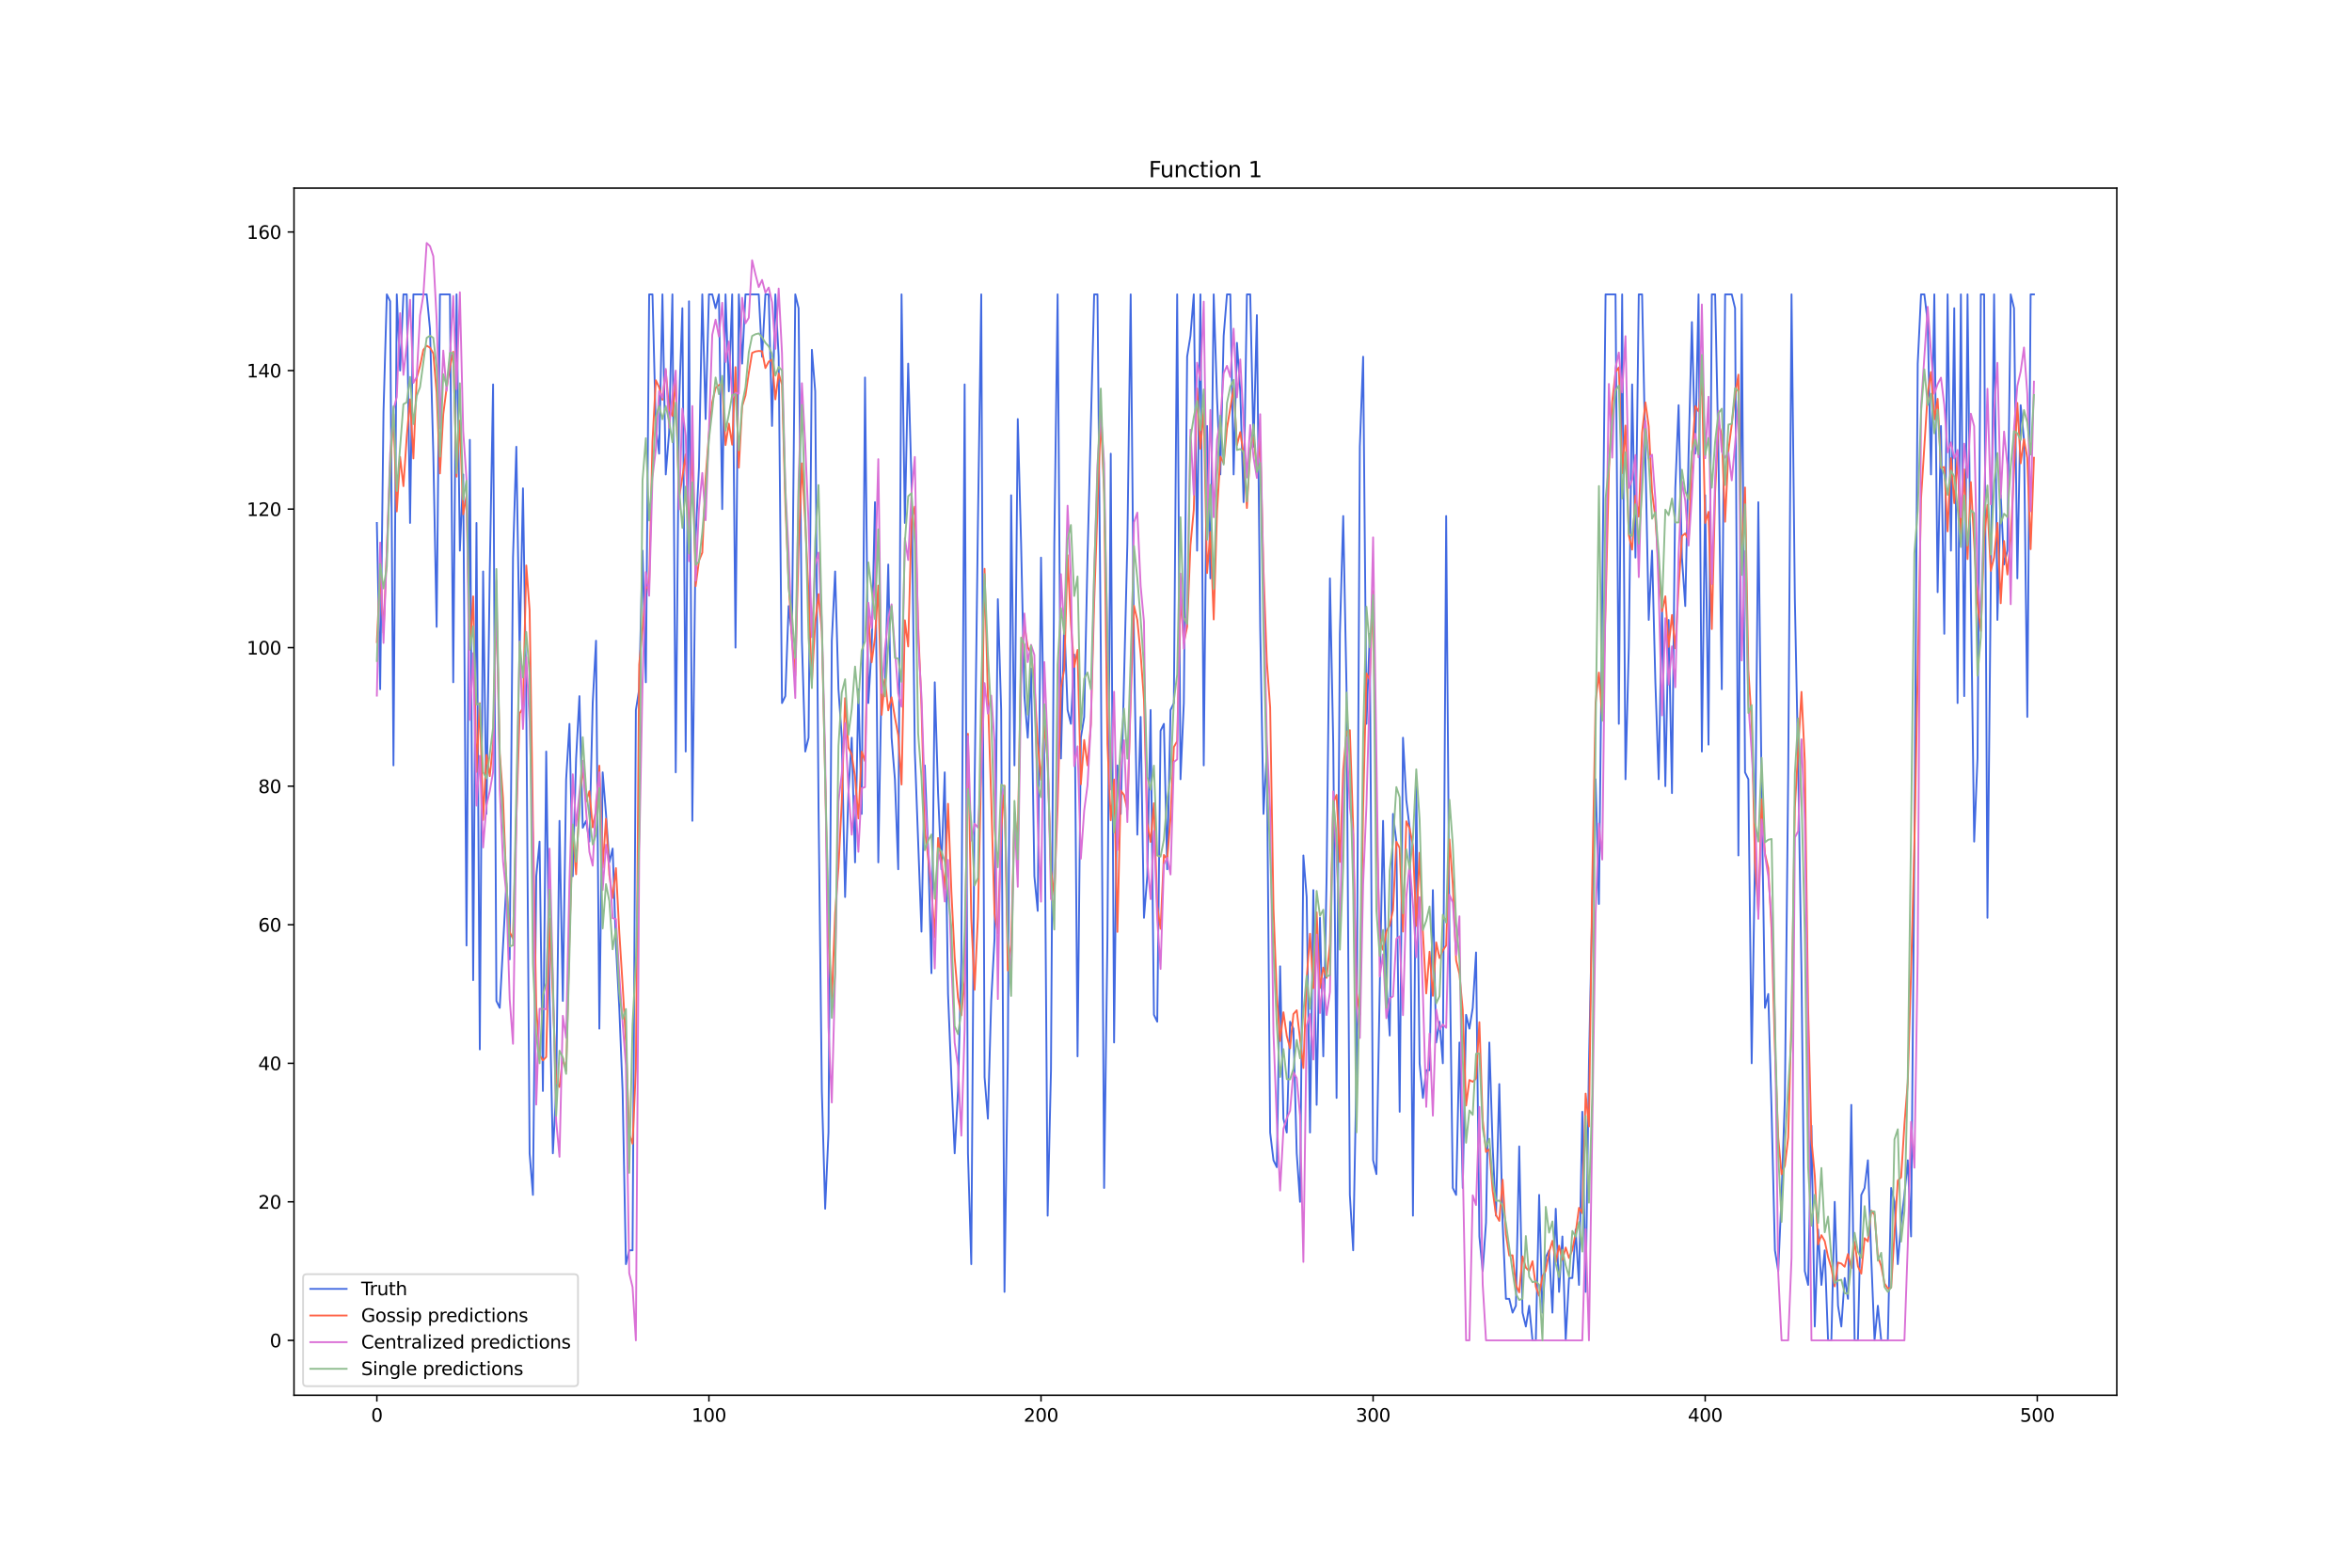 <?xml version="1.0" encoding="utf-8" standalone="no"?>
<!DOCTYPE svg PUBLIC "-//W3C//DTD SVG 1.1//EN"
  "http://www.w3.org/Graphics/SVG/1.1/DTD/svg11.dtd">
<svg xmlns:xlink="http://www.w3.org/1999/xlink" width="1296pt" height="864pt" viewBox="0 0 1296 864" xmlns="http://www.w3.org/2000/svg" version="1.1">
 <defs>
  <style type="text/css">*{stroke-linejoin: round; stroke-linecap: butt}</style>
 </defs>
 <g id="figure_1">
  <g id="patch_1">
   <path d="M 0 864 
L 1296 864 
L 1296 0 
L 0 0 
z
" style="fill: #ffffff"/>
  </g>
  <g id="axes_1">
   <g id="patch_2">
    <path d="M 162 768.96 
L 1166.4 768.96 
L 1166.4 103.68 
L 162 103.68 
z
" style="fill: #ffffff"/>
   </g>
   <g id="matplotlib.axis_1">
    <g id="xtick_1">
     <g id="line2d_1">
      <defs>
       <path id="m4690574d10" d="M 0 0 
L 0 3.5 
" style="stroke: #000000; stroke-width: 0.8"/>
      </defs>
      <g>
       <use xlink:href="#m4690574d10" x="207.655" y="768.96" style="stroke: #000000; stroke-width: 0.8"/>
      </g>
     </g>
     <g id="text_1">
      <!-- 0 -->
      <g transform="translate(204.473 783.558) scale(0.1 -0.1)">
       <defs>
        <path id="DejaVuSans-30" d="M 2034 4250 
Q 1547 4250 1301 3770 
Q 1056 3291 1056 2328 
Q 1056 1369 1301 889 
Q 1547 409 2034 409 
Q 2525 409 2770 889 
Q 3016 1369 3016 2328 
Q 3016 3291 2770 3770 
Q 2525 4250 2034 4250 
z
M 2034 4750 
Q 2819 4750 3233 4129 
Q 3647 3509 3647 2328 
Q 3647 1150 3233 529 
Q 2819 -91 2034 -91 
Q 1250 -91 836 529 
Q 422 1150 422 2328 
Q 422 3509 836 4129 
Q 1250 4750 2034 4750 
z
" transform="scale(0.016)"/>
       </defs>
       <use xlink:href="#DejaVuSans-30"/>
      </g>
     </g>
    </g>
    <g id="xtick_2">
     <g id="line2d_2">
      <g>
       <use xlink:href="#m4690574d10" x="390.639" y="768.96" style="stroke: #000000; stroke-width: 0.8"/>
      </g>
     </g>
     <g id="text_2">
      <!-- 100 -->
      <g transform="translate(381.095 783.558) scale(0.1 -0.1)">
       <defs>
        <path id="DejaVuSans-31" d="M 794 531 
L 1825 531 
L 1825 4091 
L 703 3866 
L 703 4441 
L 1819 4666 
L 2450 4666 
L 2450 531 
L 3481 531 
L 3481 0 
L 794 0 
L 794 531 
z
" transform="scale(0.016)"/>
       </defs>
       <use xlink:href="#DejaVuSans-31"/>
       <use xlink:href="#DejaVuSans-30" x="63.623"/>
       <use xlink:href="#DejaVuSans-30" x="127.246"/>
      </g>
     </g>
    </g>
    <g id="xtick_3">
     <g id="line2d_3">
      <g>
       <use xlink:href="#m4690574d10" x="573.623" y="768.96" style="stroke: #000000; stroke-width: 0.8"/>
      </g>
     </g>
     <g id="text_3">
      <!-- 200 -->
      <g transform="translate(564.079 783.558) scale(0.1 -0.1)">
       <defs>
        <path id="DejaVuSans-32" d="M 1228 531 
L 3431 531 
L 3431 0 
L 469 0 
L 469 531 
Q 828 903 1448 1529 
Q 2069 2156 2228 2338 
Q 2531 2678 2651 2914 
Q 2772 3150 2772 3378 
Q 2772 3750 2511 3984 
Q 2250 4219 1831 4219 
Q 1534 4219 1204 4116 
Q 875 4013 500 3803 
L 500 4441 
Q 881 4594 1212 4672 
Q 1544 4750 1819 4750 
Q 2544 4750 2975 4387 
Q 3406 4025 3406 3419 
Q 3406 3131 3298 2873 
Q 3191 2616 2906 2266 
Q 2828 2175 2409 1742 
Q 1991 1309 1228 531 
z
" transform="scale(0.016)"/>
       </defs>
       <use xlink:href="#DejaVuSans-32"/>
       <use xlink:href="#DejaVuSans-30" x="63.623"/>
       <use xlink:href="#DejaVuSans-30" x="127.246"/>
      </g>
     </g>
    </g>
    <g id="xtick_4">
     <g id="line2d_4">
      <g>
       <use xlink:href="#m4690574d10" x="756.607" y="768.96" style="stroke: #000000; stroke-width: 0.8"/>
      </g>
     </g>
     <g id="text_4">
      <!-- 300 -->
      <g transform="translate(747.063 783.558) scale(0.1 -0.1)">
       <defs>
        <path id="DejaVuSans-33" d="M 2597 2516 
Q 3050 2419 3304 2112 
Q 3559 1806 3559 1356 
Q 3559 666 3084 287 
Q 2609 -91 1734 -91 
Q 1441 -91 1130 -33 
Q 819 25 488 141 
L 488 750 
Q 750 597 1062 519 
Q 1375 441 1716 441 
Q 2309 441 2620 675 
Q 2931 909 2931 1356 
Q 2931 1769 2642 2001 
Q 2353 2234 1838 2234 
L 1294 2234 
L 1294 2753 
L 1863 2753 
Q 2328 2753 2575 2939 
Q 2822 3125 2822 3475 
Q 2822 3834 2567 4026 
Q 2313 4219 1838 4219 
Q 1578 4219 1281 4162 
Q 984 4106 628 3988 
L 628 4550 
Q 988 4650 1302 4700 
Q 1616 4750 1894 4750 
Q 2613 4750 3031 4423 
Q 3450 4097 3450 3541 
Q 3450 3153 3228 2886 
Q 3006 2619 2597 2516 
z
" transform="scale(0.016)"/>
       </defs>
       <use xlink:href="#DejaVuSans-33"/>
       <use xlink:href="#DejaVuSans-30" x="63.623"/>
       <use xlink:href="#DejaVuSans-30" x="127.246"/>
      </g>
     </g>
    </g>
    <g id="xtick_5">
     <g id="line2d_5">
      <g>
       <use xlink:href="#m4690574d10" x="939.591" y="768.96" style="stroke: #000000; stroke-width: 0.8"/>
      </g>
     </g>
     <g id="text_5">
      <!-- 400 -->
      <g transform="translate(930.047 783.558) scale(0.1 -0.1)">
       <defs>
        <path id="DejaVuSans-34" d="M 2419 4116 
L 825 1625 
L 2419 1625 
L 2419 4116 
z
M 2253 4666 
L 3047 4666 
L 3047 1625 
L 3713 1625 
L 3713 1100 
L 3047 1100 
L 3047 0 
L 2419 0 
L 2419 1100 
L 313 1100 
L 313 1709 
L 2253 4666 
z
" transform="scale(0.016)"/>
       </defs>
       <use xlink:href="#DejaVuSans-34"/>
       <use xlink:href="#DejaVuSans-30" x="63.623"/>
       <use xlink:href="#DejaVuSans-30" x="127.246"/>
      </g>
     </g>
    </g>
    <g id="xtick_6">
     <g id="line2d_6">
      <g>
       <use xlink:href="#m4690574d10" x="1122.575" y="768.96" style="stroke: #000000; stroke-width: 0.8"/>
      </g>
     </g>
     <g id="text_6">
      <!-- 500 -->
      <g transform="translate(1113.032 783.558) scale(0.1 -0.1)">
       <defs>
        <path id="DejaVuSans-35" d="M 691 4666 
L 3169 4666 
L 3169 4134 
L 1269 4134 
L 1269 2991 
Q 1406 3038 1543 3061 
Q 1681 3084 1819 3084 
Q 2600 3084 3056 2656 
Q 3513 2228 3513 1497 
Q 3513 744 3044 326 
Q 2575 -91 1722 -91 
Q 1428 -91 1123 -41 
Q 819 9 494 109 
L 494 744 
Q 775 591 1075 516 
Q 1375 441 1709 441 
Q 2250 441 2565 725 
Q 2881 1009 2881 1497 
Q 2881 1984 2565 2268 
Q 2250 2553 1709 2553 
Q 1456 2553 1204 2497 
Q 953 2441 691 2322 
L 691 4666 
z
" transform="scale(0.016)"/>
       </defs>
       <use xlink:href="#DejaVuSans-35"/>
       <use xlink:href="#DejaVuSans-30" x="63.623"/>
       <use xlink:href="#DejaVuSans-30" x="127.246"/>
      </g>
     </g>
    </g>
   </g>
   <g id="matplotlib.axis_2">
    <g id="ytick_1">
     <g id="line2d_7">
      <defs>
       <path id="m425a15f24a" d="M 0 0 
L -3.5 0 
" style="stroke: #000000; stroke-width: 0.8"/>
      </defs>
      <g>
       <use xlink:href="#m425a15f24a" x="162" y="738.72" style="stroke: #000000; stroke-width: 0.8"/>
      </g>
     </g>
     <g id="text_7">
      <!-- 0 -->
      <g transform="translate(148.637 742.519) scale(0.1 -0.1)">
       <use xlink:href="#DejaVuSans-30"/>
      </g>
     </g>
    </g>
    <g id="ytick_2">
     <g id="line2d_8">
      <g>
       <use xlink:href="#m425a15f24a" x="162" y="662.363" style="stroke: #000000; stroke-width: 0.8"/>
      </g>
     </g>
     <g id="text_8">
      <!-- 20 -->
      <g transform="translate(142.275 666.163) scale(0.1 -0.1)">
       <use xlink:href="#DejaVuSans-32"/>
       <use xlink:href="#DejaVuSans-30" x="63.623"/>
      </g>
     </g>
    </g>
    <g id="ytick_3">
     <g id="line2d_9">
      <g>
       <use xlink:href="#m425a15f24a" x="162" y="586.007" style="stroke: #000000; stroke-width: 0.8"/>
      </g>
     </g>
     <g id="text_9">
      <!-- 40 -->
      <g transform="translate(142.275 589.806) scale(0.1 -0.1)">
       <use xlink:href="#DejaVuSans-34"/>
       <use xlink:href="#DejaVuSans-30" x="63.623"/>
      </g>
     </g>
    </g>
    <g id="ytick_4">
     <g id="line2d_10">
      <g>
       <use xlink:href="#m425a15f24a" x="162" y="509.65" style="stroke: #000000; stroke-width: 0.8"/>
      </g>
     </g>
     <g id="text_10">
      <!-- 60 -->
      <g transform="translate(142.275 513.449) scale(0.1 -0.1)">
       <defs>
        <path id="DejaVuSans-36" d="M 2113 2584 
Q 1688 2584 1439 2293 
Q 1191 2003 1191 1497 
Q 1191 994 1439 701 
Q 1688 409 2113 409 
Q 2538 409 2786 701 
Q 3034 994 3034 1497 
Q 3034 2003 2786 2293 
Q 2538 2584 2113 2584 
z
M 3366 4563 
L 3366 3988 
Q 3128 4100 2886 4159 
Q 2644 4219 2406 4219 
Q 1781 4219 1451 3797 
Q 1122 3375 1075 2522 
Q 1259 2794 1537 2939 
Q 1816 3084 2150 3084 
Q 2853 3084 3261 2657 
Q 3669 2231 3669 1497 
Q 3669 778 3244 343 
Q 2819 -91 2113 -91 
Q 1303 -91 875 529 
Q 447 1150 447 2328 
Q 447 3434 972 4092 
Q 1497 4750 2381 4750 
Q 2619 4750 2861 4703 
Q 3103 4656 3366 4563 
z
" transform="scale(0.016)"/>
       </defs>
       <use xlink:href="#DejaVuSans-36"/>
       <use xlink:href="#DejaVuSans-30" x="63.623"/>
      </g>
     </g>
    </g>
    <g id="ytick_5">
     <g id="line2d_11">
      <g>
       <use xlink:href="#m425a15f24a" x="162" y="433.293" style="stroke: #000000; stroke-width: 0.8"/>
      </g>
     </g>
     <g id="text_11">
      <!-- 80 -->
      <g transform="translate(142.275 437.093) scale(0.1 -0.1)">
       <defs>
        <path id="DejaVuSans-38" d="M 2034 2216 
Q 1584 2216 1326 1975 
Q 1069 1734 1069 1313 
Q 1069 891 1326 650 
Q 1584 409 2034 409 
Q 2484 409 2743 651 
Q 3003 894 3003 1313 
Q 3003 1734 2745 1975 
Q 2488 2216 2034 2216 
z
M 1403 2484 
Q 997 2584 770 2862 
Q 544 3141 544 3541 
Q 544 4100 942 4425 
Q 1341 4750 2034 4750 
Q 2731 4750 3128 4425 
Q 3525 4100 3525 3541 
Q 3525 3141 3298 2862 
Q 3072 2584 2669 2484 
Q 3125 2378 3379 2068 
Q 3634 1759 3634 1313 
Q 3634 634 3220 271 
Q 2806 -91 2034 -91 
Q 1263 -91 848 271 
Q 434 634 434 1313 
Q 434 1759 690 2068 
Q 947 2378 1403 2484 
z
M 1172 3481 
Q 1172 3119 1398 2916 
Q 1625 2713 2034 2713 
Q 2441 2713 2670 2916 
Q 2900 3119 2900 3481 
Q 2900 3844 2670 4047 
Q 2441 4250 2034 4250 
Q 1625 4250 1398 4047 
Q 1172 3844 1172 3481 
z
" transform="scale(0.016)"/>
       </defs>
       <use xlink:href="#DejaVuSans-38"/>
       <use xlink:href="#DejaVuSans-30" x="63.623"/>
      </g>
     </g>
    </g>
    <g id="ytick_6">
     <g id="line2d_12">
      <g>
       <use xlink:href="#m425a15f24a" x="162" y="356.937" style="stroke: #000000; stroke-width: 0.8"/>
      </g>
     </g>
     <g id="text_12">
      <!-- 100 -->
      <g transform="translate(135.912 360.736) scale(0.1 -0.1)">
       <use xlink:href="#DejaVuSans-31"/>
       <use xlink:href="#DejaVuSans-30" x="63.623"/>
       <use xlink:href="#DejaVuSans-30" x="127.246"/>
      </g>
     </g>
    </g>
    <g id="ytick_7">
     <g id="line2d_13">
      <g>
       <use xlink:href="#m425a15f24a" x="162" y="280.58" style="stroke: #000000; stroke-width: 0.8"/>
      </g>
     </g>
     <g id="text_13">
      <!-- 120 -->
      <g transform="translate(135.912 284.379) scale(0.1 -0.1)">
       <use xlink:href="#DejaVuSans-31"/>
       <use xlink:href="#DejaVuSans-32" x="63.623"/>
       <use xlink:href="#DejaVuSans-30" x="127.246"/>
      </g>
     </g>
    </g>
    <g id="ytick_8">
     <g id="line2d_14">
      <g>
       <use xlink:href="#m425a15f24a" x="162" y="204.223" style="stroke: #000000; stroke-width: 0.8"/>
      </g>
     </g>
     <g id="text_14">
      <!-- 140 -->
      <g transform="translate(135.912 208.023) scale(0.1 -0.1)">
       <use xlink:href="#DejaVuSans-31"/>
       <use xlink:href="#DejaVuSans-34" x="63.623"/>
       <use xlink:href="#DejaVuSans-30" x="127.246"/>
      </g>
     </g>
    </g>
    <g id="ytick_9">
     <g id="line2d_15">
      <g>
       <use xlink:href="#m425a15f24a" x="162" y="127.867" style="stroke: #000000; stroke-width: 0.8"/>
      </g>
     </g>
     <g id="text_15">
      <!-- 160 -->
      <g transform="translate(135.912 131.666) scale(0.1 -0.1)">
       <use xlink:href="#DejaVuSans-31"/>
       <use xlink:href="#DejaVuSans-36" x="63.623"/>
       <use xlink:href="#DejaVuSans-30" x="127.246"/>
      </g>
     </g>
    </g>
   </g>
   <g id="line2d_16">
    <path d="M 207.655 288.216 
L 209.484 379.844 
L 211.314 227.13 
L 213.144 162.227 
L 214.974 166.045 
L 216.804 421.84 
L 218.634 162.227 
L 220.463 204.223 
L 222.293 162.227 
L 224.123 162.227 
L 225.953 288.216 
L 227.783 162.227 
L 235.102 162.227 
L 236.932 181.316 
L 238.762 250.037 
L 240.592 345.483 
L 242.422 162.227 
L 247.911 162.227 
L 249.741 376.026 
L 251.571 162.227 
L 253.401 303.487 
L 255.23 261.491 
L 257.06 521.104 
L 258.89 242.402 
L 260.72 540.193 
L 262.55 288.216 
L 264.38 578.371 
L 266.209 314.941 
L 268.039 448.565 
L 269.869 314.941 
L 271.699 211.859 
L 273.529 551.646 
L 275.359 555.464 
L 279.018 486.743 
L 280.848 528.739 
L 282.678 307.305 
L 284.508 246.22 
L 286.338 360.755 
L 288.168 269.127 
L 289.997 387.479 
L 291.827 635.639 
L 293.657 658.545 
L 295.487 482.925 
L 297.317 463.836 
L 299.147 601.278 
L 300.976 414.204 
L 302.806 547.828 
L 304.636 635.639 
L 306.466 601.278 
L 308.296 452.383 
L 310.126 551.646 
L 311.956 429.476 
L 313.785 398.933 
L 315.615 482.925 
L 317.445 418.022 
L 319.275 383.662 
L 321.105 456.2 
L 322.935 452.383 
L 324.764 463.836 
L 326.594 387.479 
L 328.424 353.119 
L 330.254 566.918 
L 332.084 425.658 
L 333.914 448.565 
L 335.743 475.29 
L 337.573 467.654 
L 339.403 521.104 
L 341.233 555.464 
L 343.063 601.278 
L 344.893 696.724 
L 346.723 689.088 
L 348.552 689.088 
L 350.382 391.297 
L 352.212 379.844 
L 354.042 303.487 
L 355.872 376.026 
L 357.702 162.227 
L 359.531 162.227 
L 361.361 234.766 
L 363.191 250.037 
L 365.021 162.227 
L 366.851 261.491 
L 368.681 238.584 
L 370.51 162.227 
L 372.34 425.658 
L 374.17 223.313 
L 376 169.863 
L 377.83 414.204 
L 379.66 166.045 
L 381.489 452.383 
L 383.319 295.851 
L 385.149 257.673 
L 386.979 162.227 
L 388.809 230.948 
L 390.639 162.227 
L 392.469 162.227 
L 394.298 169.863 
L 396.128 162.227 
L 397.958 280.58 
L 399.788 162.227 
L 401.618 215.677 
L 403.448 162.227 
L 405.277 356.937 
L 407.107 162.227 
L 408.937 200.406 
L 410.767 162.227 
L 418.086 162.227 
L 419.916 196.588 
L 421.746 162.227 
L 423.576 162.227 
L 425.406 234.766 
L 427.236 162.227 
L 429.065 196.588 
L 430.895 387.479 
L 432.725 383.662 
L 434.555 334.03 
L 436.385 349.301 
L 438.215 162.227 
L 440.044 169.863 
L 441.874 353.119 
L 443.704 414.204 
L 445.534 406.569 
L 447.364 192.77 
L 449.194 215.677 
L 451.023 444.747 
L 452.853 601.278 
L 454.683 666.181 
L 456.513 624.185 
L 458.343 353.119 
L 460.173 314.941 
L 462.003 379.844 
L 463.832 406.569 
L 465.662 494.379 
L 467.492 437.111 
L 469.322 406.569 
L 471.152 475.29 
L 472.982 379.844 
L 474.811 448.565 
L 476.641 208.041 
L 478.471 387.479 
L 480.301 356.937 
L 482.131 276.762 
L 483.961 475.29 
L 485.79 372.208 
L 487.62 379.844 
L 489.45 311.123 
L 491.28 406.569 
L 493.11 429.476 
L 494.94 479.107 
L 496.77 162.227 
L 498.599 288.216 
L 500.429 200.406 
L 502.259 265.309 
L 504.089 414.204 
L 507.749 513.468 
L 509.578 421.84 
L 511.408 467.654 
L 513.238 536.375 
L 515.068 376.026 
L 516.898 437.111 
L 518.728 479.107 
L 520.557 425.658 
L 522.387 547.828 
L 524.217 593.642 
L 526.047 635.639 
L 527.877 601.278 
L 529.707 528.739 
L 531.536 211.859 
L 533.366 635.639 
L 535.196 696.724 
L 537.026 433.293 
L 538.856 288.216 
L 540.686 162.227 
L 542.516 593.642 
L 544.345 616.549 
L 546.175 551.646 
L 548.005 517.286 
L 549.835 330.212 
L 551.665 391.297 
L 553.495 711.995 
L 555.324 582.189 
L 557.154 272.944 
L 558.984 421.84 
L 560.814 230.948 
L 562.644 299.669 
L 564.474 383.662 
L 566.303 406.569 
L 568.133 368.39 
L 569.963 482.925 
L 571.793 502.014 
L 573.623 307.305 
L 575.453 421.84 
L 577.283 669.999 
L 579.112 589.825 
L 580.942 299.669 
L 582.772 162.227 
L 584.602 418.022 
L 586.432 341.665 
L 588.262 391.297 
L 590.091 398.933 
L 591.921 360.755 
L 593.751 582.189 
L 595.581 406.569 
L 597.411 395.115 
L 599.241 307.305 
L 602.9 162.227 
L 604.73 162.227 
L 606.56 356.937 
L 608.39 654.728 
L 610.22 517.286 
L 612.05 250.037 
L 613.879 574.553 
L 615.709 421.84 
L 617.539 448.565 
L 621.199 299.669 
L 623.029 162.227 
L 624.858 356.937 
L 626.688 460.018 
L 628.518 395.115 
L 630.348 505.832 
L 632.178 482.925 
L 634.008 391.297 
L 635.837 559.282 
L 637.667 563.1 
L 639.497 402.751 
L 641.327 398.933 
L 643.157 479.107 
L 644.987 391.297 
L 646.817 387.479 
L 648.646 162.227 
L 650.476 429.476 
L 652.306 387.479 
L 654.136 196.588 
L 655.966 185.134 
L 657.796 162.227 
L 659.625 303.487 
L 661.455 162.227 
L 663.285 421.84 
L 665.115 234.766 
L 666.945 318.758 
L 668.775 162.227 
L 670.604 219.495 
L 672.434 261.491 
L 674.264 185.134 
L 676.094 162.227 
L 677.924 162.227 
L 679.754 261.491 
L 681.583 188.952 
L 683.413 215.677 
L 685.243 276.762 
L 687.073 162.227 
L 688.903 162.227 
L 690.733 246.22 
L 692.563 173.681 
L 694.392 345.483 
L 696.222 448.565 
L 698.052 414.204 
L 699.882 624.185 
L 701.712 639.456 
L 703.542 643.274 
L 705.371 532.557 
L 707.201 616.549 
L 709.031 624.185 
L 710.861 563.1 
L 712.691 566.918 
L 714.521 635.639 
L 716.35 662.363 
L 718.18 471.472 
L 720.01 494.379 
L 721.84 624.185 
L 723.67 490.561 
L 725.5 608.914 
L 727.33 505.832 
L 729.159 582.189 
L 730.989 482.925 
L 732.819 318.758 
L 734.649 410.386 
L 736.479 605.096 
L 738.309 349.301 
L 740.138 284.398 
L 741.968 379.844 
L 743.798 658.545 
L 745.628 689.088 
L 747.458 589.825 
L 749.288 246.22 
L 751.117 196.588 
L 752.947 398.933 
L 754.777 349.301 
L 756.607 639.456 
L 758.437 647.092 
L 760.267 544.011 
L 762.097 452.383 
L 763.926 540.193 
L 765.756 570.735 
L 767.586 448.565 
L 769.416 463.836 
L 771.246 612.732 
L 773.076 406.569 
L 774.905 440.929 
L 776.735 456.2 
L 778.565 669.999 
L 780.395 433.293 
L 782.225 586.007 
L 784.055 605.096 
L 785.884 589.825 
L 787.714 589.825 
L 789.544 490.561 
L 791.374 574.553 
L 793.204 563.1 
L 795.034 586.007 
L 796.864 284.398 
L 798.693 517.286 
L 800.523 654.728 
L 802.353 658.545 
L 804.183 574.553 
L 806.013 654.728 
L 807.843 559.282 
L 809.672 566.918 
L 811.502 555.464 
L 813.332 524.921 
L 815.162 681.452 
L 816.992 700.542 
L 818.822 673.817 
L 820.651 574.553 
L 822.481 631.821 
L 824.311 669.999 
L 826.141 597.46 
L 827.971 673.817 
L 829.801 715.813 
L 831.63 715.813 
L 833.46 723.449 
L 835.29 719.631 
L 837.12 631.821 
L 838.95 723.449 
L 840.78 731.084 
L 842.61 719.631 
L 844.439 738.72 
L 846.269 738.72 
L 848.099 658.545 
L 849.929 723.449 
L 851.759 692.906 
L 853.589 689.088 
L 855.418 723.449 
L 857.248 666.181 
L 859.078 711.995 
L 860.908 681.452 
L 862.738 738.72 
L 864.568 704.36 
L 866.397 704.36 
L 868.227 677.635 
L 870.057 708.177 
L 871.887 612.732 
L 873.717 711.995 
L 875.547 586.007 
L 877.377 498.197 
L 879.206 429.476 
L 881.036 498.197 
L 884.696 162.227 
L 890.185 162.227 
L 892.015 398.933 
L 893.845 162.227 
L 895.675 429.476 
L 897.505 356.937 
L 899.335 211.859 
L 901.164 307.305 
L 902.994 162.227 
L 904.824 162.227 
L 908.484 341.665 
L 910.314 303.487 
L 912.144 376.026 
L 913.973 429.476 
L 915.803 334.03 
L 917.633 433.293 
L 919.463 341.665 
L 921.293 437.111 
L 923.123 269.127 
L 924.952 223.313 
L 926.782 307.305 
L 928.612 334.03 
L 930.442 250.037 
L 932.272 177.499 
L 934.102 250.037 
L 935.931 162.227 
L 937.761 414.204 
L 939.591 272.944 
L 941.421 410.386 
L 943.251 162.227 
L 945.081 162.227 
L 946.911 250.037 
L 948.74 379.844 
L 950.57 162.227 
L 954.23 162.227 
L 956.06 169.863 
L 957.89 471.472 
L 959.719 162.227 
L 961.549 425.658 
L 963.379 429.476 
L 965.209 586.007 
L 967.039 471.472 
L 968.869 276.762 
L 970.698 437.111 
L 972.528 555.464 
L 974.358 547.828 
L 976.188 612.732 
L 978.018 689.088 
L 979.848 700.542 
L 981.678 658.545 
L 983.507 605.096 
L 985.337 425.658 
L 987.167 162.227 
L 988.997 330.212 
L 990.827 421.84 
L 992.657 536.375 
L 994.486 700.542 
L 996.316 708.177 
L 998.146 620.367 
L 999.976 731.084 
L 1001.806 677.635 
L 1003.636 708.177 
L 1005.465 689.088 
L 1007.295 738.72 
L 1009.125 738.72 
L 1010.955 662.363 
L 1012.785 719.631 
L 1014.615 731.084 
L 1016.444 704.36 
L 1018.274 715.813 
L 1020.104 608.914 
L 1021.934 738.72 
L 1023.764 738.72 
L 1025.594 658.545 
L 1027.424 654.728 
L 1029.253 639.456 
L 1031.083 692.906 
L 1032.913 738.72 
L 1034.743 719.631 
L 1036.573 738.72 
L 1040.232 738.72 
L 1042.062 654.728 
L 1043.892 662.363 
L 1045.722 696.724 
L 1047.552 673.817 
L 1049.382 658.545 
L 1051.211 639.456 
L 1053.041 681.452 
L 1054.871 467.654 
L 1056.701 200.406 
L 1058.531 162.227 
L 1060.361 162.227 
L 1062.191 177.499 
L 1064.02 261.491 
L 1065.85 162.227 
L 1067.68 326.394 
L 1069.51 234.766 
L 1071.34 349.301 
L 1073.17 162.227 
L 1074.999 303.487 
L 1076.829 169.863 
L 1078.659 387.479 
L 1080.489 162.227 
L 1082.319 383.662 
L 1084.149 162.227 
L 1085.978 326.394 
L 1087.808 463.836 
L 1089.638 418.022 
L 1091.468 162.227 
L 1093.298 162.227 
L 1095.128 505.832 
L 1096.958 322.576 
L 1098.787 162.227 
L 1100.617 341.665 
L 1102.447 272.944 
L 1104.277 311.123 
L 1106.107 303.487 
L 1107.937 162.227 
L 1109.766 169.863 
L 1111.596 318.758 
L 1113.426 223.313 
L 1115.256 242.402 
L 1117.086 395.115 
L 1118.916 162.227 
L 1120.745 162.227 
L 1120.745 162.227 
" clip-path="url(#p9fa3be0e3c)" style="fill: none; stroke: #4169e1; stroke-linecap: square"/>
   </g>
   <g id="line2d_17">
    <path d="M 207.655 353.912 
L 209.484 315.442 
L 211.314 348.703 
L 214.974 258.684 
L 216.804 228.344 
L 218.634 281.876 
L 220.463 251.792 
L 222.293 267.937 
L 224.123 240.779 
L 225.953 220.041 
L 227.783 252.654 
L 229.613 208.349 
L 231.442 201.708 
L 233.272 192.847 
L 235.102 190.522 
L 236.932 191.573 
L 238.762 194.8 
L 240.592 216.378 
L 242.422 260.931 
L 244.251 228.258 
L 246.081 213.924 
L 247.911 202.581 
L 249.741 193.866 
L 251.571 262.718 
L 253.401 231.81 
L 255.23 283.473 
L 257.06 273.316 
L 258.89 357.944 
L 260.72 328.68 
L 262.55 425.479 
L 264.38 387.532 
L 266.209 451.973 
L 268.039 416.099 
L 269.869 427.751 
L 271.699 410.159 
L 273.529 331.291 
L 275.359 415.117 
L 277.189 439.942 
L 279.018 487.095 
L 280.848 513.678 
L 282.678 517.354 
L 284.508 451.97 
L 286.338 393.163 
L 288.168 390.258 
L 289.997 311.648 
L 291.827 336.328 
L 293.657 452.881 
L 295.487 555.016 
L 297.317 581.479 
L 299.147 584.426 
L 300.976 582.519 
L 302.806 506.168 
L 304.636 549.484 
L 306.466 596.572 
L 308.296 599.076 
L 310.126 583.106 
L 311.956 590.224 
L 313.785 516.891 
L 315.615 456.596 
L 317.445 481.87 
L 319.275 440.961 
L 321.105 423.352 
L 322.935 441.709 
L 324.764 436.054 
L 326.594 455.976 
L 328.424 446.668 
L 330.254 421.996 
L 332.084 478.262 
L 333.914 451.239 
L 335.743 482.146 
L 337.573 494.917 
L 339.403 478.428 
L 341.233 513.558 
L 343.063 542.656 
L 344.893 574.212 
L 346.723 625.077 
L 348.552 630.321 
L 350.382 588.964 
L 352.212 366.262 
L 354.042 346.859 
L 355.872 324.567 
L 357.702 322.145 
L 359.531 243.245 
L 361.361 209.561 
L 363.191 213.396 
L 365.021 220.333 
L 366.851 204.236 
L 368.681 225.528 
L 370.51 229.232 
L 372.34 209.686 
L 374.17 274.463 
L 376 262.917 
L 377.83 250.396 
L 379.66 296.427 
L 381.489 243.53 
L 383.319 323.07 
L 385.149 309.06 
L 386.979 304.541 
L 388.809 263.551 
L 390.639 239.292 
L 392.469 221.557 
L 394.298 213.786 
L 396.128 212.218 
L 397.958 211.728 
L 399.788 245.28 
L 401.618 233.497 
L 403.448 245.091 
L 405.277 202.334 
L 407.107 257.72 
L 408.937 223.925 
L 410.767 217.948 
L 412.597 205.502 
L 414.427 194.499 
L 416.256 193.717 
L 418.086 193.433 
L 419.916 193.591 
L 421.746 202.844 
L 423.576 199.357 
L 425.406 198.134 
L 427.236 220.092 
L 429.065 205.913 
L 430.895 211.954 
L 432.725 277.516 
L 434.555 321.142 
L 436.385 352.534 
L 438.215 372.326 
L 440.044 302.219 
L 441.874 255.352 
L 443.704 287.917 
L 445.534 327.405 
L 447.364 375.692 
L 449.194 343.353 
L 451.023 327.436 
L 452.853 348.19 
L 454.683 427.417 
L 456.513 518.424 
L 458.343 550.556 
L 460.173 503.386 
L 462.003 478.056 
L 463.832 442.035 
L 465.662 384.768 
L 467.492 411.995 
L 469.322 415.896 
L 471.152 428.348 
L 472.982 451.078 
L 474.811 414.231 
L 476.641 419.486 
L 478.471 338.41 
L 480.301 365.005 
L 482.131 351.499 
L 483.961 322.722 
L 485.79 393.984 
L 487.62 374.473 
L 489.45 391.513 
L 491.28 384.292 
L 493.11 395.439 
L 494.94 405.153 
L 496.77 432.381 
L 498.599 341.853 
L 500.429 356.297 
L 502.259 286.874 
L 504.089 279.181 
L 505.919 344.938 
L 507.749 389.061 
L 509.578 457.181 
L 511.408 472.239 
L 513.238 489.871 
L 515.068 516.558 
L 516.898 461.852 
L 518.728 473.964 
L 520.557 489.945 
L 522.387 442.99 
L 524.217 491.062 
L 526.047 527.79 
L 527.877 549.735 
L 529.707 559.592 
L 531.536 540.646 
L 533.366 404.412 
L 535.196 506.104 
L 537.026 545.497 
L 538.856 505.287 
L 540.686 422.516 
L 542.516 313.479 
L 544.345 383.442 
L 546.175 440.267 
L 548.005 503.512 
L 549.835 514.433 
L 551.665 458.449 
L 553.495 432.999 
L 555.324 534.847 
L 557.154 520.647 
L 558.984 449.792 
L 560.814 462.256 
L 562.644 362.836 
L 564.474 344.435 
L 566.303 356.714 
L 568.133 360.101 
L 569.963 376.151 
L 571.793 409.431 
L 573.623 429.815 
L 575.453 399.804 
L 577.283 419.367 
L 579.112 479.421 
L 580.942 493.427 
L 582.772 444.158 
L 584.602 378.944 
L 586.432 368.773 
L 588.262 305.972 
L 590.091 343.888 
L 591.921 367.572 
L 593.751 358.21 
L 595.581 432.255 
L 597.411 407.842 
L 599.241 421.819 
L 601.07 398.984 
L 602.9 332.484 
L 606.56 229.317 
L 608.39 271.482 
L 610.22 409.927 
L 612.05 452.112 
L 613.879 429.582 
L 615.709 513.599 
L 617.539 435.659 
L 619.369 438.142 
L 621.199 446.241 
L 623.029 386.09 
L 624.858 333.844 
L 626.688 341.745 
L 628.518 360.506 
L 630.348 385.501 
L 632.178 453.497 
L 634.008 464.018 
L 635.837 442.7 
L 637.667 499.339 
L 639.497 511.892 
L 641.327 471.199 
L 643.157 473.652 
L 644.987 450.779 
L 646.817 411.74 
L 648.646 408.491 
L 650.476 328.017 
L 652.306 354.227 
L 654.136 345.467 
L 655.966 300.508 
L 657.796 280.928 
L 659.625 214.03 
L 661.455 247.318 
L 663.285 225.651 
L 665.115 315.851 
L 666.945 293.227 
L 668.775 341.412 
L 670.604 281.877 
L 672.434 251.634 
L 674.264 255.224 
L 676.094 235.971 
L 679.754 213.861 
L 681.583 245.325 
L 683.413 238.133 
L 685.243 250.219 
L 687.073 280.005 
L 688.903 248.172 
L 690.733 240.886 
L 692.563 258.397 
L 694.392 243.446 
L 696.222 314.761 
L 698.052 364.893 
L 699.882 389.892 
L 701.712 500.887 
L 703.542 548.323 
L 705.371 573.761 
L 707.201 557.87 
L 709.031 570.926 
L 710.861 577.763 
L 712.691 558.891 
L 714.521 556.779 
L 718.18 588.619 
L 720.01 539.252 
L 721.84 514.644 
L 723.67 544.597 
L 725.5 502.792 
L 727.33 544.509 
L 729.159 533.263 
L 730.989 538.959 
L 732.819 520.166 
L 734.649 442.378 
L 736.479 438.085 
L 738.309 475.036 
L 740.138 424.312 
L 741.968 403.294 
L 743.798 402.41 
L 745.628 456.035 
L 747.458 546.676 
L 749.288 559.283 
L 751.117 445.161 
L 752.947 371.124 
L 754.777 374.677 
L 756.607 325.682 
L 758.437 452.543 
L 760.267 517.126 
L 762.097 523.503 
L 763.926 513.241 
L 765.756 509.967 
L 767.586 501.543 
L 769.416 463.893 
L 771.246 467.333 
L 773.076 513.434 
L 774.905 452.632 
L 776.735 456.594 
L 778.565 466.018 
L 780.395 510.34 
L 782.225 469.965 
L 784.055 514.189 
L 785.884 547.522 
L 787.714 524.533 
L 789.544 548.858 
L 791.374 519.383 
L 793.204 528.042 
L 795.034 523.783 
L 796.864 521.092 
L 798.693 462.596 
L 800.523 487.379 
L 802.353 529.314 
L 804.183 536.813 
L 806.013 556.662 
L 807.843 609.289 
L 809.672 595.215 
L 811.502 596.192 
L 813.332 594.402 
L 815.162 563.375 
L 816.992 617.152 
L 818.822 634.892 
L 820.651 633.422 
L 822.481 656.015 
L 824.311 669.593 
L 826.141 672.878 
L 827.971 650.179 
L 829.801 680.264 
L 831.63 691.944 
L 833.46 691.836 
L 835.29 708.272 
L 837.12 712.263 
L 838.95 692.447 
L 840.78 698.643 
L 842.61 700.482 
L 844.439 695.083 
L 846.269 709.123 
L 848.099 714.089 
L 849.929 703.384 
L 851.759 700.285 
L 853.589 689.975 
L 855.418 683.846 
L 857.248 695.621 
L 859.078 686.542 
L 860.908 694.338 
L 862.738 687.524 
L 864.568 693.319 
L 866.397 688.849 
L 868.227 679.409 
L 870.057 665.7 
L 871.887 668.612 
L 873.717 602.707 
L 875.547 620.834 
L 877.377 484.756 
L 879.206 387.293 
L 881.036 370.677 
L 882.866 396.015 
L 884.696 335.014 
L 886.526 259.86 
L 888.356 221.43 
L 890.185 205.101 
L 892.015 202.492 
L 893.845 260.763 
L 895.675 234.533 
L 897.505 294.953 
L 899.335 302.902 
L 901.164 273.139 
L 902.994 284.763 
L 904.824 238.46 
L 906.654 221.764 
L 908.484 235.035 
L 910.314 271.091 
L 912.144 285.288 
L 913.973 314.111 
L 915.803 336.957 
L 917.633 328.635 
L 919.463 356.517 
L 921.293 338.936 
L 923.123 357.324 
L 924.952 323.845 
L 926.782 295.452 
L 928.612 293.979 
L 930.442 297.814 
L 932.272 252.139 
L 934.102 223.825 
L 935.931 226.713 
L 937.761 209.241 
L 939.591 288.219 
L 941.421 282.084 
L 943.251 346.697 
L 945.081 271.19 
L 946.911 233 
L 948.74 239.829 
L 950.57 287.537 
L 952.4 248.357 
L 954.23 233.874 
L 956.06 217.852 
L 957.89 206.482 
L 959.719 311.303 
L 961.549 268.658 
L 963.379 369.153 
L 965.209 397.81 
L 967.039 474.629 
L 968.869 502.736 
L 970.698 440.477 
L 972.528 470.391 
L 974.358 478.456 
L 976.188 512.855 
L 978.018 578.173 
L 979.848 627.005 
L 981.678 647.19 
L 983.507 642.444 
L 985.337 626.791 
L 987.167 559.996 
L 988.997 445.235 
L 992.657 381.317 
L 994.486 419.749 
L 996.316 555.643 
L 998.146 628.08 
L 999.976 647.89 
L 1001.806 685.83 
L 1003.636 680.734 
L 1005.465 684.025 
L 1007.295 692.692 
L 1009.125 698.851 
L 1010.955 708.97 
L 1012.785 695.851 
L 1014.615 696.4 
L 1016.444 698.157 
L 1018.274 691.127 
L 1020.104 698.884 
L 1021.934 684.387 
L 1023.764 697.918 
L 1025.594 701.938 
L 1027.424 682.396 
L 1029.253 684.186 
L 1031.083 667.234 
L 1032.913 669.457 
L 1034.743 692.373 
L 1036.573 697.713 
L 1038.403 707.297 
L 1040.232 710.126 
L 1042.062 709.645 
L 1045.722 650.645 
L 1047.552 648.918 
L 1049.382 619.675 
L 1051.211 596.629 
L 1053.041 535.361 
L 1054.871 465.559 
L 1058.531 274.911 
L 1062.191 217 
L 1064.02 205.065 
L 1065.85 231.108 
L 1067.68 219.804 
L 1069.51 257.843 
L 1071.34 257.408 
L 1073.17 292.861 
L 1074.999 252.538 
L 1076.829 277.322 
L 1078.659 252.06 
L 1080.489 296.984 
L 1082.319 258.668 
L 1084.149 308.126 
L 1085.978 265.689 
L 1089.638 332.383 
L 1091.468 347.807 
L 1093.298 296.932 
L 1095.128 278.294 
L 1096.958 314.649 
L 1098.787 307.234 
L 1100.617 288.212 
L 1102.447 332.463 
L 1104.277 298.19 
L 1106.107 316.63 
L 1107.937 296.382 
L 1111.596 222.056 
L 1113.426 255.374 
L 1115.256 242.058 
L 1117.086 252.393 
L 1118.916 302.682 
L 1120.745 252.281 
L 1120.745 252.281 
" clip-path="url(#p9fa3be0e3c)" style="fill: none; stroke: #ff6347; stroke-linecap: square"/>
   </g>
   <g id="line2d_18">
    <path d="M 207.655 383.384 
L 209.484 299.001 
L 211.314 354.349 
L 213.144 304.157 
L 214.974 250.362 
L 216.804 225.669 
L 218.634 218.797 
L 220.463 172.595 
L 222.293 206.617 
L 224.123 189.865 
L 225.953 165.215 
L 227.783 211.04 
L 229.613 207.746 
L 231.442 173.87 
L 233.272 162.698 
L 235.102 133.92 
L 236.932 135.635 
L 238.762 141.218 
L 240.592 175.914 
L 242.422 236.083 
L 244.251 193.214 
L 246.081 215.375 
L 247.911 197.537 
L 249.741 163.138 
L 251.571 214.51 
L 253.401 161.088 
L 255.23 237.531 
L 257.06 264.138 
L 258.89 396.764 
L 260.72 359.96 
L 262.55 444.009 
L 264.38 416.547 
L 266.209 467.079 
L 268.039 443.847 
L 269.869 435.97 
L 271.699 425.522 
L 273.529 320.025 
L 275.359 434.768 
L 277.189 474.662 
L 279.018 492.71 
L 280.848 550.624 
L 282.678 575.269 
L 284.508 452.785 
L 286.338 353.52 
L 288.168 401.771 
L 289.997 362.073 
L 291.827 397.515 
L 293.657 463.655 
L 295.487 608.807 
L 297.317 555.956 
L 300.976 556.185 
L 302.806 467.707 
L 304.636 538.416 
L 306.466 617.783 
L 308.296 637.549 
L 310.126 559.825 
L 311.956 571.987 
L 313.785 485.634 
L 315.615 426.724 
L 317.445 455.031 
L 321.105 419.249 
L 322.935 446.825 
L 324.764 469.569 
L 326.594 477.109 
L 328.424 441.842 
L 330.254 425.633 
L 332.084 490.517 
L 333.914 465.536 
L 335.743 477.238 
L 337.573 506.034 
L 339.403 506.538 
L 341.233 537.14 
L 343.063 563.833 
L 344.893 587.087 
L 346.723 701.685 
L 348.552 709.331 
L 350.382 738.72 
L 352.212 469.932 
L 354.042 376.848 
L 355.872 315.277 
L 357.702 328.322 
L 359.531 263.13 
L 361.361 247.598 
L 363.191 215.555 
L 365.021 219.207 
L 366.851 203.325 
L 368.681 235.655 
L 370.51 217.916 
L 372.34 204.249 
L 374.17 280.679 
L 376 225.183 
L 377.83 240.178 
L 379.66 309.284 
L 381.489 223.775 
L 383.319 320.04 
L 385.149 280.257 
L 386.979 260.671 
L 388.809 286.73 
L 390.639 237.665 
L 392.469 184.482 
L 394.298 176.171 
L 396.128 185.456 
L 397.958 166.865 
L 399.788 199.522 
L 401.618 188.204 
L 403.448 219.427 
L 405.277 216.472 
L 407.107 216.949 
L 408.937 164.128 
L 410.767 178.194 
L 412.597 175.15 
L 414.427 143.441 
L 416.256 151.12 
L 418.086 158.227 
L 419.916 154.29 
L 421.746 161.318 
L 423.576 158.468 
L 425.406 166.519 
L 427.236 192.255 
L 429.065 159.027 
L 430.895 194.747 
L 432.725 268.156 
L 434.555 304.924 
L 436.385 352.619 
L 438.215 384.708 
L 440.044 264.706 
L 441.874 211.199 
L 443.704 245.02 
L 445.534 288.116 
L 447.364 351.196 
L 449.194 311.395 
L 451.023 304.56 
L 452.853 343.905 
L 454.683 415.978 
L 456.513 566.093 
L 458.343 607.642 
L 460.173 537.231 
L 462.003 441.803 
L 463.832 426.524 
L 465.662 398.48 
L 467.492 435.02 
L 469.322 460.024 
L 471.152 438.635 
L 472.982 469.447 
L 474.811 434.415 
L 476.641 433.772 
L 478.471 332.198 
L 480.301 346.141 
L 482.131 320.887 
L 483.961 253.048 
L 485.79 381.976 
L 487.62 357.45 
L 489.45 340.795 
L 491.28 333.076 
L 494.94 382.255 
L 496.77 389.472 
L 498.599 296.649 
L 500.429 308.637 
L 502.259 271.718 
L 504.089 251.83 
L 505.919 353.028 
L 507.749 383.919 
L 509.578 437.91 
L 511.408 467.976 
L 513.238 487.14 
L 515.068 533.743 
L 516.898 469.452 
L 518.728 476.351 
L 520.557 496.861 
L 522.387 473.907 
L 524.217 529.967 
L 526.047 574.702 
L 527.877 587.317 
L 529.707 625.904 
L 531.536 567.301 
L 533.366 405.683 
L 535.196 463.285 
L 537.026 453.959 
L 538.856 456.081 
L 540.686 426.288 
L 542.516 376.474 
L 544.345 393.306 
L 546.175 383.363 
L 548.005 408.752 
L 549.835 550.585 
L 551.665 439.926 
L 553.495 433.953 
L 555.324 518.002 
L 557.154 537.027 
L 558.984 448.233 
L 560.814 488.74 
L 562.644 377.072 
L 564.474 338.126 
L 566.303 364.911 
L 568.133 355.377 
L 569.963 361.028 
L 571.793 452.711 
L 573.623 496.942 
L 575.453 364.875 
L 577.283 411.212 
L 579.112 495.453 
L 580.942 497.778 
L 582.772 424.439 
L 584.602 316.42 
L 586.432 347.751 
L 588.262 278.686 
L 590.091 318.269 
L 591.921 422.245 
L 593.751 411.32 
L 595.581 473.264 
L 597.411 446.733 
L 599.241 432.822 
L 601.07 399.476 
L 602.9 317.067 
L 604.73 256.011 
L 606.56 226.794 
L 608.39 255.555 
L 610.22 355.247 
L 612.05 435.098 
L 613.879 381.232 
L 615.709 468.51 
L 617.539 424.8 
L 619.369 407.928 
L 621.199 453.086 
L 623.029 380.212 
L 624.858 287.919 
L 626.688 282.519 
L 628.518 322.908 
L 630.348 342.566 
L 632.178 474.641 
L 634.008 495.528 
L 635.837 457.967 
L 637.667 506.508 
L 639.497 534.022 
L 641.327 476.526 
L 643.157 472.66 
L 644.987 481.982 
L 646.817 419.96 
L 648.646 418.512 
L 650.476 316.084 
L 652.306 357.499 
L 654.136 335.169 
L 655.966 236.811 
L 657.796 272.625 
L 659.625 199.909 
L 661.455 209.425 
L 663.285 166.226 
L 665.115 293.258 
L 666.945 225.955 
L 668.775 285.064 
L 670.604 242.251 
L 672.434 231.409 
L 674.264 205.725 
L 676.094 201.619 
L 677.924 207.767 
L 679.754 181.132 
L 681.583 219.018 
L 683.413 198.087 
L 685.243 233.254 
L 687.073 263.157 
L 688.903 234.238 
L 690.733 251.985 
L 692.563 263.421 
L 694.392 228.28 
L 696.222 325.528 
L 698.052 407.512 
L 699.882 446.913 
L 701.712 569.575 
L 703.542 617.537 
L 705.371 656.164 
L 707.201 622.116 
L 709.031 616.28 
L 710.861 612.223 
L 712.691 590.784 
L 714.521 594.198 
L 716.35 614.689 
L 718.18 695.476 
L 720.01 565.211 
L 721.84 558.904 
L 723.67 583.935 
L 725.5 515.18 
L 727.33 558.301 
L 729.159 539.383 
L 730.989 559.443 
L 732.819 546.782 
L 734.649 436.172 
L 738.309 510.965 
L 740.138 437.584 
L 741.968 406.406 
L 743.798 444.947 
L 745.628 459.973 
L 747.458 553.176 
L 749.288 572.065 
L 751.117 487.137 
L 752.947 443.62 
L 754.777 378.528 
L 756.607 296.169 
L 760.267 538.199 
L 762.097 525.945 
L 763.926 561.168 
L 765.756 550.272 
L 767.586 549.088 
L 769.416 517.376 
L 771.246 516.066 
L 773.076 559.487 
L 774.905 494.161 
L 776.735 475.936 
L 778.565 498.599 
L 780.395 527.558 
L 782.225 494.446 
L 784.055 548.087 
L 785.884 610.039 
L 787.714 569.633 
L 789.544 614.897 
L 791.374 556.387 
L 793.204 567.427 
L 795.034 564.581 
L 796.864 566.435 
L 798.693 493.153 
L 800.523 497.431 
L 802.353 526.233 
L 804.183 504.989 
L 806.013 642.508 
L 807.843 738.72 
L 809.672 738.72 
L 811.502 658.764 
L 813.332 664.14 
L 815.162 610.038 
L 816.992 707.745 
L 818.822 738.72 
L 871.887 738.72 
L 873.717 677.355 
L 875.547 738.72 
L 879.206 503.499 
L 881.036 453.896 
L 882.866 473.723 
L 884.696 325.711 
L 886.526 211.608 
L 888.356 252.228 
L 890.185 202.719 
L 892.015 194.274 
L 893.845 216.313 
L 895.675 185.285 
L 897.505 268.907 
L 899.335 264.336 
L 901.164 250.788 
L 902.994 318.048 
L 904.824 256.47 
L 906.654 231.933 
L 908.484 252.539 
L 910.314 250.576 
L 912.144 275.09 
L 913.973 325.799 
L 915.803 394.239 
L 917.633 340.692 
L 919.463 377.326 
L 921.293 356.228 
L 923.123 378.767 
L 924.952 305.495 
L 926.782 265.188 
L 928.612 276.038 
L 930.442 300.656 
L 932.272 273.212 
L 934.102 239.025 
L 935.931 252.086 
L 937.761 167.801 
L 939.591 252.517 
L 941.421 218.656 
L 943.251 321.844 
L 945.081 263.884 
L 946.911 226.416 
L 948.74 248.902 
L 950.57 252.264 
L 952.4 249.442 
L 954.23 264.739 
L 956.06 244.856 
L 957.89 220.789 
L 959.719 364.023 
L 961.549 303.8 
L 963.379 387.318 
L 965.209 414.61 
L 967.039 445.596 
L 968.869 506.402 
L 970.698 451.642 
L 972.528 471.243 
L 974.358 482.866 
L 976.188 506.552 
L 978.018 562.047 
L 979.848 701.768 
L 981.678 738.72 
L 985.337 738.72 
L 987.167 693.316 
L 988.997 461.543 
L 990.827 458.062 
L 992.657 407.467 
L 994.486 452.189 
L 996.316 580.394 
L 998.146 738.72 
L 1049.382 738.72 
L 1051.211 686.76 
L 1053.041 618.287 
L 1054.871 643.565 
L 1056.701 525.431 
L 1058.531 224.183 
L 1062.191 169.105 
L 1064.02 194.431 
L 1065.85 217.032 
L 1067.68 211.712 
L 1069.51 208.132 
L 1071.34 223.181 
L 1073.17 249.33 
L 1074.999 243.81 
L 1076.829 252.714 
L 1078.659 247.984 
L 1080.489 285.043 
L 1082.319 244.515 
L 1084.149 263.215 
L 1085.978 227.983 
L 1087.808 234.935 
L 1089.638 320.112 
L 1091.468 340.32 
L 1095.128 214.251 
L 1096.958 277.94 
L 1098.787 225.889 
L 1100.617 199.977 
L 1102.447 274.477 
L 1104.277 237.848 
L 1106.107 256.202 
L 1107.937 333.028 
L 1109.766 236.067 
L 1111.596 212.762 
L 1113.426 204.738 
L 1115.256 191.503 
L 1117.086 217.105 
L 1118.916 281.757 
L 1120.745 210.335 
L 1120.745 210.335 
" clip-path="url(#p9fa3be0e3c)" style="fill: none; stroke: #da70d6; stroke-linecap: square"/>
   </g>
   <g id="line2d_19">
    <path d="M 207.655 364.308 
L 209.484 310.798 
L 211.314 324.308 
L 213.144 312.227 
L 214.974 255.996 
L 216.804 223.926 
L 218.634 270.565 
L 222.293 222.767 
L 224.123 221.716 
L 225.953 207.723 
L 227.783 233.741 
L 229.613 218.137 
L 231.442 213.386 
L 235.102 186.221 
L 236.932 185.042 
L 238.762 186.184 
L 240.592 202.065 
L 242.422 251.636 
L 244.251 206.22 
L 246.081 212.672 
L 247.911 194.522 
L 249.741 194.55 
L 251.571 260.73 
L 253.401 211.218 
L 255.23 275.237 
L 257.06 264.954 
L 258.89 358.04 
L 260.72 345.208 
L 262.55 388.204 
L 264.38 387.854 
L 266.209 425.535 
L 268.039 428.995 
L 269.869 415.658 
L 271.699 400.982 
L 273.529 313.589 
L 275.359 417.009 
L 277.189 454.289 
L 279.018 483.644 
L 280.848 521.557 
L 282.678 521.019 
L 286.338 353.689 
L 288.168 373.398 
L 289.997 348.325 
L 291.827 371.207 
L 293.657 531.214 
L 295.487 570.534 
L 297.317 586.01 
L 299.147 548.733 
L 300.976 541.744 
L 302.806 490.357 
L 304.636 541.176 
L 306.466 614.857 
L 308.296 579.066 
L 310.126 582.758 
L 311.956 591.85 
L 313.785 526.295 
L 315.615 454.402 
L 317.445 474.934 
L 319.275 448.034 
L 321.105 406.286 
L 322.935 435.014 
L 326.594 465.401 
L 328.424 459.889 
L 330.254 434.293 
L 332.084 511.683 
L 333.914 487.263 
L 335.743 496.605 
L 337.573 523.198 
L 339.403 511.85 
L 341.233 546.782 
L 343.063 561.588 
L 344.893 556.098 
L 346.723 646.379 
L 348.552 564.741 
L 350.382 529.583 
L 352.212 460.3 
L 354.042 264.793 
L 355.872 241.505 
L 357.702 286.878 
L 359.531 261.515 
L 361.361 229.868 
L 363.191 223.755 
L 365.021 231.046 
L 366.851 223.747 
L 368.681 232.029 
L 370.51 243.74 
L 372.34 221.88 
L 374.17 269.195 
L 376 290.966 
L 377.83 268.192 
L 379.66 305.099 
L 381.489 265.788 
L 383.319 311.327 
L 385.149 309.56 
L 386.979 293.248 
L 388.809 271.329 
L 390.639 242.254 
L 392.469 226.239 
L 394.298 208.044 
L 396.128 217.215 
L 397.958 207.142 
L 399.788 237.308 
L 401.618 228.382 
L 403.448 217.689 
L 405.277 217.214 
L 407.107 248.142 
L 408.937 222.753 
L 410.767 213.497 
L 412.597 194.154 
L 414.427 185.173 
L 416.256 184.193 
L 418.086 183.742 
L 419.916 185.9 
L 421.746 188.898 
L 423.576 190.888 
L 425.406 195.142 
L 427.236 207.031 
L 429.065 202.185 
L 430.895 204.188 
L 432.725 270.109 
L 434.555 323.987 
L 436.385 338.61 
L 438.215 362.565 
L 440.044 270.679 
L 441.874 223.122 
L 443.704 281.284 
L 445.534 351.626 
L 447.364 379.229 
L 449.194 297.946 
L 451.023 267.339 
L 452.853 342.798 
L 454.683 428.954 
L 456.513 498.184 
L 458.343 560.974 
L 460.173 536.603 
L 462.003 411.159 
L 463.832 381.825 
L 465.662 374.336 
L 467.492 404.951 
L 469.322 390.847 
L 471.152 367.356 
L 472.982 387.56 
L 474.811 358.524 
L 476.641 353.471 
L 478.471 309.894 
L 480.301 325.02 
L 482.131 341.167 
L 483.961 291.709 
L 485.79 372.017 
L 487.62 383.769 
L 489.45 355.928 
L 491.28 333.962 
L 493.11 362.603 
L 494.94 362.956 
L 496.77 375.801 
L 498.599 298.794 
L 500.429 273.477 
L 502.259 271.829 
L 504.089 299.346 
L 505.919 404.373 
L 507.749 428.252 
L 509.578 468.549 
L 511.408 463.318 
L 513.238 459.907 
L 515.068 495.347 
L 516.898 467.38 
L 518.728 469.049 
L 520.557 474.683 
L 522.387 493.856 
L 524.217 510.921 
L 526.047 565.481 
L 527.877 569.948 
L 529.707 557.282 
L 531.536 513.536 
L 533.366 434.813 
L 535.196 453.172 
L 537.026 487.962 
L 538.856 483.744 
L 540.686 377.201 
L 542.516 316.358 
L 544.345 360.452 
L 546.175 393.783 
L 548.005 456.785 
L 549.835 477.977 
L 551.665 432.447 
L 553.495 433.385 
L 555.324 516.763 
L 557.154 548.904 
L 558.984 441.355 
L 560.814 473.602 
L 562.644 351.417 
L 564.474 355.102 
L 566.303 393.858 
L 568.133 355.856 
L 569.963 385.76 
L 571.793 432.43 
L 573.623 439.343 
L 575.453 388.107 
L 577.283 421.232 
L 579.112 481.68 
L 580.942 512.291 
L 582.772 366.302 
L 584.602 335.137 
L 586.432 349.513 
L 588.262 297.528 
L 590.091 289.331 
L 591.921 328.465 
L 593.751 317.696 
L 595.581 402.052 
L 597.411 373.956 
L 599.241 370.629 
L 601.07 379.828 
L 602.9 315.823 
L 604.73 260.687 
L 606.56 214.141 
L 608.39 269.554 
L 610.22 350.795 
L 612.05 423.166 
L 613.879 458.837 
L 615.709 439.752 
L 617.539 410.299 
L 619.369 390.515 
L 621.199 418.141 
L 623.029 363.097 
L 624.858 300.915 
L 626.688 318.811 
L 628.518 341.011 
L 630.348 367.42 
L 632.178 428.02 
L 634.008 435.189 
L 635.837 421.968 
L 637.667 471.516 
L 639.497 472.131 
L 641.327 462.7 
L 643.157 440.322 
L 644.987 428.56 
L 646.817 386.223 
L 648.646 371.782 
L 650.476 285.078 
L 652.306 340.388 
L 654.136 343.869 
L 655.966 241.439 
L 657.796 229.898 
L 659.625 220.962 
L 661.455 237.052 
L 663.285 214.636 
L 665.115 297.452 
L 666.945 267.188 
L 668.775 324.462 
L 670.604 262.344 
L 672.434 229.083 
L 674.264 256.051 
L 676.094 222.097 
L 677.924 213.101 
L 679.754 209.32 
L 681.583 248.015 
L 683.413 247.482 
L 685.243 248.986 
L 687.073 276.332 
L 688.903 248.639 
L 690.733 233.949 
L 692.563 260.116 
L 694.392 255.155 
L 696.222 349.214 
L 698.052 429.028 
L 699.882 469.512 
L 701.712 524.227 
L 703.542 564.712 
L 705.371 593.524 
L 707.201 578.191 
L 709.031 594.738 
L 710.861 594.885 
L 712.691 589.058 
L 714.521 573.152 
L 716.35 583.288 
L 718.18 557.889 
L 720.01 537.732 
L 721.84 555.999 
L 723.67 533.448 
L 725.5 491.016 
L 727.33 504.714 
L 729.159 501.365 
L 730.989 538.163 
L 732.819 537.478 
L 734.649 441.358 
L 736.479 460.145 
L 738.309 523.389 
L 740.138 477.577 
L 741.968 381.688 
L 743.798 422.126 
L 745.628 490.304 
L 747.458 624.107 
L 749.288 542.668 
L 751.117 406.366 
L 752.947 334.379 
L 754.777 356.752 
L 756.607 327.863 
L 758.437 502.085 
L 760.267 526.839 
L 762.097 512.502 
L 763.926 555.475 
L 765.756 479.956 
L 767.586 463.667 
L 769.416 433.777 
L 771.246 439.371 
L 773.076 503.35 
L 774.905 468.103 
L 776.735 479.035 
L 778.565 462.101 
L 780.395 423.984 
L 782.225 451.518 
L 784.055 512.543 
L 785.884 507.467 
L 787.714 499.587 
L 789.544 530.105 
L 791.374 553.03 
L 793.204 549.014 
L 795.034 504.12 
L 796.864 508.474 
L 798.693 440.788 
L 800.523 465.482 
L 802.353 508.806 
L 804.183 528.625 
L 806.013 583.579 
L 807.843 629.809 
L 809.672 611.986 
L 811.502 614.435 
L 813.332 580.756 
L 815.162 580.637 
L 816.992 621.764 
L 818.822 632.334 
L 820.651 627.566 
L 822.481 650.452 
L 824.311 661.806 
L 826.141 661.708 
L 827.971 664.333 
L 829.801 674.261 
L 833.46 700.692 
L 835.29 713.082 
L 837.12 716.459 
L 838.95 715.732 
L 840.78 681.219 
L 842.61 703.639 
L 844.439 706.677 
L 846.269 706.124 
L 848.099 708.046 
L 849.929 738.72 
L 851.759 665.145 
L 853.589 679.36 
L 855.418 673.166 
L 857.248 696.514 
L 859.078 703.882 
L 860.908 688.743 
L 862.738 697.396 
L 864.568 703.694 
L 866.397 678.432 
L 868.227 681.608 
L 870.057 673.526 
L 871.887 689.768 
L 873.717 615.051 
L 875.547 662.828 
L 877.377 603.452 
L 879.206 403.422 
L 881.036 267.874 
L 882.866 397.248 
L 884.696 274.975 
L 886.526 256.604 
L 888.356 232.514 
L 890.185 215.2 
L 892.015 212.529 
L 893.845 274.794 
L 895.675 249.284 
L 897.505 294.279 
L 899.335 295.327 
L 901.164 277.876 
L 902.994 299.593 
L 904.824 270.526 
L 906.654 236.411 
L 908.484 254.295 
L 910.314 285.876 
L 912.144 282.224 
L 913.973 304.593 
L 915.803 334.857 
L 917.633 280.87 
L 919.463 283.944 
L 921.293 274.739 
L 923.123 287.963 
L 924.952 287.93 
L 926.782 258.869 
L 928.612 270.715 
L 930.442 275.306 
L 932.272 248.789 
L 934.102 242.347 
L 935.931 250.499 
L 937.761 195.597 
L 939.591 250.742 
L 941.421 241.358 
L 943.251 268.796 
L 945.081 243.382 
L 946.911 227.733 
L 948.74 225.264 
L 950.57 267.334 
L 952.4 233.992 
L 954.23 233.596 
L 956.06 213.875 
L 957.89 215.717 
L 959.719 316.868 
L 961.549 277.926 
L 963.379 392.943 
L 965.209 388.61 
L 967.039 453.066 
L 968.869 463.789 
L 970.698 417.631 
L 972.528 464.253 
L 974.358 462.797 
L 976.188 462.394 
L 978.018 563.797 
L 979.848 636.096 
L 981.678 673.458 
L 983.507 630.764 
L 985.337 599.256 
L 987.167 570.922 
L 988.997 426.385 
L 990.827 395.909 
L 992.657 439.749 
L 994.486 513.789 
L 996.316 643.451 
L 998.146 675.542 
L 999.976 658.472 
L 1001.806 673.993 
L 1003.636 643.721 
L 1005.465 679.142 
L 1007.295 670.51 
L 1009.125 692.95 
L 1010.955 707.104 
L 1012.785 705.723 
L 1014.615 705.312 
L 1016.444 712.702 
L 1018.274 713.06 
L 1020.104 696.758 
L 1021.934 679.432 
L 1023.764 689.886 
L 1025.594 693.228 
L 1027.424 664.74 
L 1029.253 681.103 
L 1031.083 667.539 
L 1032.913 667.739 
L 1034.743 694.822 
L 1036.573 690.461 
L 1038.403 709.287 
L 1040.232 712.011 
L 1042.062 709.519 
L 1043.892 627.927 
L 1045.722 622.363 
L 1047.552 684.296 
L 1049.382 667.467 
L 1051.211 594.15 
L 1053.041 457.985 
L 1054.871 304.897 
L 1056.701 281.493 
L 1058.531 227.38 
L 1060.361 203.554 
L 1062.191 223.185 
L 1064.02 217.057 
L 1065.85 238.849 
L 1067.68 225.847 
L 1069.51 256.749 
L 1071.34 261.553 
L 1073.17 272.761 
L 1074.999 259.328 
L 1076.829 262.629 
L 1078.659 279.666 
L 1080.489 301.493 
L 1082.319 273.04 
L 1084.149 300.616 
L 1085.978 281.168 
L 1087.808 282.865 
L 1089.638 372.377 
L 1091.468 351.283 
L 1093.298 284.165 
L 1095.128 267.57 
L 1096.958 305.623 
L 1098.787 266.845 
L 1100.617 249.7 
L 1102.447 288.559 
L 1104.277 283.124 
L 1106.107 284.968 
L 1107.937 257.374 
L 1109.766 237.581 
L 1111.596 238.815 
L 1113.426 242.471 
L 1115.256 225.999 
L 1117.086 232.825 
L 1118.916 250.529 
L 1120.745 217.68 
L 1120.745 217.68 
" clip-path="url(#p9fa3be0e3c)" style="fill: none; stroke: #8fbc8f; stroke-linecap: square"/>
   </g>
   <g id="patch_3">
    <path d="M 162 768.96 
L 162 103.68 
" style="fill: none; stroke: #000000; stroke-width: 0.8; stroke-linejoin: miter; stroke-linecap: square"/>
   </g>
   <g id="patch_4">
    <path d="M 1166.4 768.96 
L 1166.4 103.68 
" style="fill: none; stroke: #000000; stroke-width: 0.8; stroke-linejoin: miter; stroke-linecap: square"/>
   </g>
   <g id="patch_5">
    <path d="M 162 768.96 
L 1166.4 768.96 
" style="fill: none; stroke: #000000; stroke-width: 0.8; stroke-linejoin: miter; stroke-linecap: square"/>
   </g>
   <g id="patch_6">
    <path d="M 162 103.68 
L 1166.4 103.68 
" style="fill: none; stroke: #000000; stroke-width: 0.8; stroke-linejoin: miter; stroke-linecap: square"/>
   </g>
   <g id="text_16">
    <!-- Function 1 -->
    <g transform="translate(632.958 97.68) scale(0.12 -0.12)">
     <defs>
      <path id="DejaVuSans-46" d="M 628 4666 
L 3309 4666 
L 3309 4134 
L 1259 4134 
L 1259 2759 
L 3109 2759 
L 3109 2228 
L 1259 2228 
L 1259 0 
L 628 0 
L 628 4666 
z
" transform="scale(0.016)"/>
      <path id="DejaVuSans-75" d="M 544 1381 
L 544 3500 
L 1119 3500 
L 1119 1403 
Q 1119 906 1312 657 
Q 1506 409 1894 409 
Q 2359 409 2629 706 
Q 2900 1003 2900 1516 
L 2900 3500 
L 3475 3500 
L 3475 0 
L 2900 0 
L 2900 538 
Q 2691 219 2414 64 
Q 2138 -91 1772 -91 
Q 1169 -91 856 284 
Q 544 659 544 1381 
z
M 1991 3584 
L 1991 3584 
z
" transform="scale(0.016)"/>
      <path id="DejaVuSans-6e" d="M 3513 2113 
L 3513 0 
L 2938 0 
L 2938 2094 
Q 2938 2591 2744 2837 
Q 2550 3084 2163 3084 
Q 1697 3084 1428 2787 
Q 1159 2491 1159 1978 
L 1159 0 
L 581 0 
L 581 3500 
L 1159 3500 
L 1159 2956 
Q 1366 3272 1645 3428 
Q 1925 3584 2291 3584 
Q 2894 3584 3203 3211 
Q 3513 2838 3513 2113 
z
" transform="scale(0.016)"/>
      <path id="DejaVuSans-63" d="M 3122 3366 
L 3122 2828 
Q 2878 2963 2633 3030 
Q 2388 3097 2138 3097 
Q 1578 3097 1268 2742 
Q 959 2388 959 1747 
Q 959 1106 1268 751 
Q 1578 397 2138 397 
Q 2388 397 2633 464 
Q 2878 531 3122 666 
L 3122 134 
Q 2881 22 2623 -34 
Q 2366 -91 2075 -91 
Q 1284 -91 818 406 
Q 353 903 353 1747 
Q 353 2603 823 3093 
Q 1294 3584 2113 3584 
Q 2378 3584 2631 3529 
Q 2884 3475 3122 3366 
z
" transform="scale(0.016)"/>
      <path id="DejaVuSans-74" d="M 1172 4494 
L 1172 3500 
L 2356 3500 
L 2356 3053 
L 1172 3053 
L 1172 1153 
Q 1172 725 1289 603 
Q 1406 481 1766 481 
L 2356 481 
L 2356 0 
L 1766 0 
Q 1100 0 847 248 
Q 594 497 594 1153 
L 594 3053 
L 172 3053 
L 172 3500 
L 594 3500 
L 594 4494 
L 1172 4494 
z
" transform="scale(0.016)"/>
      <path id="DejaVuSans-69" d="M 603 3500 
L 1178 3500 
L 1178 0 
L 603 0 
L 603 3500 
z
M 603 4863 
L 1178 4863 
L 1178 4134 
L 603 4134 
L 603 4863 
z
" transform="scale(0.016)"/>
      <path id="DejaVuSans-6f" d="M 1959 3097 
Q 1497 3097 1228 2736 
Q 959 2375 959 1747 
Q 959 1119 1226 758 
Q 1494 397 1959 397 
Q 2419 397 2687 759 
Q 2956 1122 2956 1747 
Q 2956 2369 2687 2733 
Q 2419 3097 1959 3097 
z
M 1959 3584 
Q 2709 3584 3137 3096 
Q 3566 2609 3566 1747 
Q 3566 888 3137 398 
Q 2709 -91 1959 -91 
Q 1206 -91 779 398 
Q 353 888 353 1747 
Q 353 2609 779 3096 
Q 1206 3584 1959 3584 
z
" transform="scale(0.016)"/>
      <path id="DejaVuSans-20" transform="scale(0.016)"/>
     </defs>
     <use xlink:href="#DejaVuSans-46"/>
     <use xlink:href="#DejaVuSans-75" x="52.02"/>
     <use xlink:href="#DejaVuSans-6e" x="115.398"/>
     <use xlink:href="#DejaVuSans-63" x="178.777"/>
     <use xlink:href="#DejaVuSans-74" x="233.758"/>
     <use xlink:href="#DejaVuSans-69" x="272.967"/>
     <use xlink:href="#DejaVuSans-6f" x="300.75"/>
     <use xlink:href="#DejaVuSans-6e" x="361.932"/>
     <use xlink:href="#DejaVuSans-20" x="425.311"/>
     <use xlink:href="#DejaVuSans-31" x="457.098"/>
    </g>
   </g>
   <g id="legend_1">
    <g id="patch_7">
     <path d="M 169 763.96 
L 316.494 763.96 
Q 318.494 763.96 318.494 761.96 
L 318.494 704.247 
Q 318.494 702.247 316.494 702.247 
L 169 702.247 
Q 167 702.247 167 704.247 
L 167 761.96 
Q 167 763.96 169 763.96 
z
" style="fill: #ffffff; opacity: 0.8; stroke: #cccccc; stroke-linejoin: miter"/>
    </g>
    <g id="line2d_20">
     <path d="M 171 710.346 
L 181 710.346 
L 191 710.346 
" style="fill: none; stroke: #4169e1; stroke-linecap: square"/>
    </g>
    <g id="text_17">
     <!-- Truth -->
     <g transform="translate(199 713.846) scale(0.1 -0.1)">
      <defs>
       <path id="DejaVuSans-54" d="M -19 4666 
L 3928 4666 
L 3928 4134 
L 2272 4134 
L 2272 0 
L 1638 0 
L 1638 4134 
L -19 4134 
L -19 4666 
z
" transform="scale(0.016)"/>
       <path id="DejaVuSans-72" d="M 2631 2963 
Q 2534 3019 2420 3045 
Q 2306 3072 2169 3072 
Q 1681 3072 1420 2755 
Q 1159 2438 1159 1844 
L 1159 0 
L 581 0 
L 581 3500 
L 1159 3500 
L 1159 2956 
Q 1341 3275 1631 3429 
Q 1922 3584 2338 3584 
Q 2397 3584 2469 3576 
Q 2541 3569 2628 3553 
L 2631 2963 
z
" transform="scale(0.016)"/>
       <path id="DejaVuSans-68" d="M 3513 2113 
L 3513 0 
L 2938 0 
L 2938 2094 
Q 2938 2591 2744 2837 
Q 2550 3084 2163 3084 
Q 1697 3084 1428 2787 
Q 1159 2491 1159 1978 
L 1159 0 
L 581 0 
L 581 4863 
L 1159 4863 
L 1159 2956 
Q 1366 3272 1645 3428 
Q 1925 3584 2291 3584 
Q 2894 3584 3203 3211 
Q 3513 2838 3513 2113 
z
" transform="scale(0.016)"/>
      </defs>
      <use xlink:href="#DejaVuSans-54"/>
      <use xlink:href="#DejaVuSans-72" x="46.334"/>
      <use xlink:href="#DejaVuSans-75" x="87.447"/>
      <use xlink:href="#DejaVuSans-74" x="150.826"/>
      <use xlink:href="#DejaVuSans-68" x="190.035"/>
     </g>
    </g>
    <g id="line2d_21">
     <path d="M 171 725.024 
L 181 725.024 
L 191 725.024 
" style="fill: none; stroke: #ff6347; stroke-linecap: square"/>
    </g>
    <g id="text_18">
     <!-- Gossip predictions -->
     <g transform="translate(199 728.524) scale(0.1 -0.1)">
      <defs>
       <path id="DejaVuSans-47" d="M 3809 666 
L 3809 1919 
L 2778 1919 
L 2778 2438 
L 4434 2438 
L 4434 434 
Q 4069 175 3628 42 
Q 3188 -91 2688 -91 
Q 1594 -91 976 548 
Q 359 1188 359 2328 
Q 359 3472 976 4111 
Q 1594 4750 2688 4750 
Q 3144 4750 3555 4637 
Q 3966 4525 4313 4306 
L 4313 3634 
Q 3963 3931 3569 4081 
Q 3175 4231 2741 4231 
Q 1884 4231 1454 3753 
Q 1025 3275 1025 2328 
Q 1025 1384 1454 906 
Q 1884 428 2741 428 
Q 3075 428 3337 486 
Q 3600 544 3809 666 
z
" transform="scale(0.016)"/>
       <path id="DejaVuSans-73" d="M 2834 3397 
L 2834 2853 
Q 2591 2978 2328 3040 
Q 2066 3103 1784 3103 
Q 1356 3103 1142 2972 
Q 928 2841 928 2578 
Q 928 2378 1081 2264 
Q 1234 2150 1697 2047 
L 1894 2003 
Q 2506 1872 2764 1633 
Q 3022 1394 3022 966 
Q 3022 478 2636 193 
Q 2250 -91 1575 -91 
Q 1294 -91 989 -36 
Q 684 19 347 128 
L 347 722 
Q 666 556 975 473 
Q 1284 391 1588 391 
Q 1994 391 2212 530 
Q 2431 669 2431 922 
Q 2431 1156 2273 1281 
Q 2116 1406 1581 1522 
L 1381 1569 
Q 847 1681 609 1914 
Q 372 2147 372 2553 
Q 372 3047 722 3315 
Q 1072 3584 1716 3584 
Q 2034 3584 2315 3537 
Q 2597 3491 2834 3397 
z
" transform="scale(0.016)"/>
       <path id="DejaVuSans-70" d="M 1159 525 
L 1159 -1331 
L 581 -1331 
L 581 3500 
L 1159 3500 
L 1159 2969 
Q 1341 3281 1617 3432 
Q 1894 3584 2278 3584 
Q 2916 3584 3314 3078 
Q 3713 2572 3713 1747 
Q 3713 922 3314 415 
Q 2916 -91 2278 -91 
Q 1894 -91 1617 61 
Q 1341 213 1159 525 
z
M 3116 1747 
Q 3116 2381 2855 2742 
Q 2594 3103 2138 3103 
Q 1681 3103 1420 2742 
Q 1159 2381 1159 1747 
Q 1159 1113 1420 752 
Q 1681 391 2138 391 
Q 2594 391 2855 752 
Q 3116 1113 3116 1747 
z
" transform="scale(0.016)"/>
       <path id="DejaVuSans-65" d="M 3597 1894 
L 3597 1613 
L 953 1613 
Q 991 1019 1311 708 
Q 1631 397 2203 397 
Q 2534 397 2845 478 
Q 3156 559 3463 722 
L 3463 178 
Q 3153 47 2828 -22 
Q 2503 -91 2169 -91 
Q 1331 -91 842 396 
Q 353 884 353 1716 
Q 353 2575 817 3079 
Q 1281 3584 2069 3584 
Q 2775 3584 3186 3129 
Q 3597 2675 3597 1894 
z
M 3022 2063 
Q 3016 2534 2758 2815 
Q 2500 3097 2075 3097 
Q 1594 3097 1305 2825 
Q 1016 2553 972 2059 
L 3022 2063 
z
" transform="scale(0.016)"/>
       <path id="DejaVuSans-64" d="M 2906 2969 
L 2906 4863 
L 3481 4863 
L 3481 0 
L 2906 0 
L 2906 525 
Q 2725 213 2448 61 
Q 2172 -91 1784 -91 
Q 1150 -91 751 415 
Q 353 922 353 1747 
Q 353 2572 751 3078 
Q 1150 3584 1784 3584 
Q 2172 3584 2448 3432 
Q 2725 3281 2906 2969 
z
M 947 1747 
Q 947 1113 1208 752 
Q 1469 391 1925 391 
Q 2381 391 2643 752 
Q 2906 1113 2906 1747 
Q 2906 2381 2643 2742 
Q 2381 3103 1925 3103 
Q 1469 3103 1208 2742 
Q 947 2381 947 1747 
z
" transform="scale(0.016)"/>
      </defs>
      <use xlink:href="#DejaVuSans-47"/>
      <use xlink:href="#DejaVuSans-6f" x="77.49"/>
      <use xlink:href="#DejaVuSans-73" x="138.672"/>
      <use xlink:href="#DejaVuSans-73" x="190.771"/>
      <use xlink:href="#DejaVuSans-69" x="242.871"/>
      <use xlink:href="#DejaVuSans-70" x="270.654"/>
      <use xlink:href="#DejaVuSans-20" x="334.131"/>
      <use xlink:href="#DejaVuSans-70" x="365.918"/>
      <use xlink:href="#DejaVuSans-72" x="429.395"/>
      <use xlink:href="#DejaVuSans-65" x="468.258"/>
      <use xlink:href="#DejaVuSans-64" x="529.781"/>
      <use xlink:href="#DejaVuSans-69" x="593.258"/>
      <use xlink:href="#DejaVuSans-63" x="621.041"/>
      <use xlink:href="#DejaVuSans-74" x="676.021"/>
      <use xlink:href="#DejaVuSans-69" x="715.23"/>
      <use xlink:href="#DejaVuSans-6f" x="743.014"/>
      <use xlink:href="#DejaVuSans-6e" x="804.195"/>
      <use xlink:href="#DejaVuSans-73" x="867.574"/>
     </g>
    </g>
    <g id="line2d_22">
     <path d="M 171 739.702 
L 181 739.702 
L 191 739.702 
" style="fill: none; stroke: #da70d6; stroke-linecap: square"/>
    </g>
    <g id="text_19">
     <!-- Centralized predictions -->
     <g transform="translate(199 743.202) scale(0.1 -0.1)">
      <defs>
       <path id="DejaVuSans-43" d="M 4122 4306 
L 4122 3641 
Q 3803 3938 3442 4084 
Q 3081 4231 2675 4231 
Q 1875 4231 1450 3742 
Q 1025 3253 1025 2328 
Q 1025 1406 1450 917 
Q 1875 428 2675 428 
Q 3081 428 3442 575 
Q 3803 722 4122 1019 
L 4122 359 
Q 3791 134 3420 21 
Q 3050 -91 2638 -91 
Q 1578 -91 968 557 
Q 359 1206 359 2328 
Q 359 3453 968 4101 
Q 1578 4750 2638 4750 
Q 3056 4750 3426 4639 
Q 3797 4528 4122 4306 
z
" transform="scale(0.016)"/>
       <path id="DejaVuSans-61" d="M 2194 1759 
Q 1497 1759 1228 1600 
Q 959 1441 959 1056 
Q 959 750 1161 570 
Q 1363 391 1709 391 
Q 2188 391 2477 730 
Q 2766 1069 2766 1631 
L 2766 1759 
L 2194 1759 
z
M 3341 1997 
L 3341 0 
L 2766 0 
L 2766 531 
Q 2569 213 2275 61 
Q 1981 -91 1556 -91 
Q 1019 -91 701 211 
Q 384 513 384 1019 
Q 384 1609 779 1909 
Q 1175 2209 1959 2209 
L 2766 2209 
L 2766 2266 
Q 2766 2663 2505 2880 
Q 2244 3097 1772 3097 
Q 1472 3097 1187 3025 
Q 903 2953 641 2809 
L 641 3341 
Q 956 3463 1253 3523 
Q 1550 3584 1831 3584 
Q 2591 3584 2966 3190 
Q 3341 2797 3341 1997 
z
" transform="scale(0.016)"/>
       <path id="DejaVuSans-6c" d="M 603 4863 
L 1178 4863 
L 1178 0 
L 603 0 
L 603 4863 
z
" transform="scale(0.016)"/>
       <path id="DejaVuSans-7a" d="M 353 3500 
L 3084 3500 
L 3084 2975 
L 922 459 
L 3084 459 
L 3084 0 
L 275 0 
L 275 525 
L 2438 3041 
L 353 3041 
L 353 3500 
z
" transform="scale(0.016)"/>
      </defs>
      <use xlink:href="#DejaVuSans-43"/>
      <use xlink:href="#DejaVuSans-65" x="69.824"/>
      <use xlink:href="#DejaVuSans-6e" x="131.348"/>
      <use xlink:href="#DejaVuSans-74" x="194.727"/>
      <use xlink:href="#DejaVuSans-72" x="233.936"/>
      <use xlink:href="#DejaVuSans-61" x="275.049"/>
      <use xlink:href="#DejaVuSans-6c" x="336.328"/>
      <use xlink:href="#DejaVuSans-69" x="364.111"/>
      <use xlink:href="#DejaVuSans-7a" x="391.895"/>
      <use xlink:href="#DejaVuSans-65" x="444.385"/>
      <use xlink:href="#DejaVuSans-64" x="505.908"/>
      <use xlink:href="#DejaVuSans-20" x="569.385"/>
      <use xlink:href="#DejaVuSans-70" x="601.172"/>
      <use xlink:href="#DejaVuSans-72" x="664.648"/>
      <use xlink:href="#DejaVuSans-65" x="703.512"/>
      <use xlink:href="#DejaVuSans-64" x="765.035"/>
      <use xlink:href="#DejaVuSans-69" x="828.512"/>
      <use xlink:href="#DejaVuSans-63" x="856.295"/>
      <use xlink:href="#DejaVuSans-74" x="911.275"/>
      <use xlink:href="#DejaVuSans-69" x="950.484"/>
      <use xlink:href="#DejaVuSans-6f" x="978.268"/>
      <use xlink:href="#DejaVuSans-6e" x="1039.449"/>
      <use xlink:href="#DejaVuSans-73" x="1102.828"/>
     </g>
    </g>
    <g id="line2d_23">
     <path d="M 171 754.38 
L 181 754.38 
L 191 754.38 
" style="fill: none; stroke: #8fbc8f; stroke-linecap: square"/>
    </g>
    <g id="text_20">
     <!-- Single predictions -->
     <g transform="translate(199 757.88) scale(0.1 -0.1)">
      <defs>
       <path id="DejaVuSans-53" d="M 3425 4513 
L 3425 3897 
Q 3066 4069 2747 4153 
Q 2428 4238 2131 4238 
Q 1616 4238 1336 4038 
Q 1056 3838 1056 3469 
Q 1056 3159 1242 3001 
Q 1428 2844 1947 2747 
L 2328 2669 
Q 3034 2534 3370 2195 
Q 3706 1856 3706 1288 
Q 3706 609 3251 259 
Q 2797 -91 1919 -91 
Q 1588 -91 1214 -16 
Q 841 59 441 206 
L 441 856 
Q 825 641 1194 531 
Q 1563 422 1919 422 
Q 2459 422 2753 634 
Q 3047 847 3047 1241 
Q 3047 1584 2836 1778 
Q 2625 1972 2144 2069 
L 1759 2144 
Q 1053 2284 737 2584 
Q 422 2884 422 3419 
Q 422 4038 858 4394 
Q 1294 4750 2059 4750 
Q 2388 4750 2728 4690 
Q 3069 4631 3425 4513 
z
" transform="scale(0.016)"/>
       <path id="DejaVuSans-67" d="M 2906 1791 
Q 2906 2416 2648 2759 
Q 2391 3103 1925 3103 
Q 1463 3103 1205 2759 
Q 947 2416 947 1791 
Q 947 1169 1205 825 
Q 1463 481 1925 481 
Q 2391 481 2648 825 
Q 2906 1169 2906 1791 
z
M 3481 434 
Q 3481 -459 3084 -895 
Q 2688 -1331 1869 -1331 
Q 1566 -1331 1297 -1286 
Q 1028 -1241 775 -1147 
L 775 -588 
Q 1028 -725 1275 -790 
Q 1522 -856 1778 -856 
Q 2344 -856 2625 -561 
Q 2906 -266 2906 331 
L 2906 616 
Q 2728 306 2450 153 
Q 2172 0 1784 0 
Q 1141 0 747 490 
Q 353 981 353 1791 
Q 353 2603 747 3093 
Q 1141 3584 1784 3584 
Q 2172 3584 2450 3431 
Q 2728 3278 2906 2969 
L 2906 3500 
L 3481 3500 
L 3481 434 
z
" transform="scale(0.016)"/>
      </defs>
      <use xlink:href="#DejaVuSans-53"/>
      <use xlink:href="#DejaVuSans-69" x="63.477"/>
      <use xlink:href="#DejaVuSans-6e" x="91.26"/>
      <use xlink:href="#DejaVuSans-67" x="154.639"/>
      <use xlink:href="#DejaVuSans-6c" x="218.115"/>
      <use xlink:href="#DejaVuSans-65" x="245.898"/>
      <use xlink:href="#DejaVuSans-20" x="307.422"/>
      <use xlink:href="#DejaVuSans-70" x="339.209"/>
      <use xlink:href="#DejaVuSans-72" x="402.686"/>
      <use xlink:href="#DejaVuSans-65" x="441.549"/>
      <use xlink:href="#DejaVuSans-64" x="503.072"/>
      <use xlink:href="#DejaVuSans-69" x="566.549"/>
      <use xlink:href="#DejaVuSans-63" x="594.332"/>
      <use xlink:href="#DejaVuSans-74" x="649.312"/>
      <use xlink:href="#DejaVuSans-69" x="688.521"/>
      <use xlink:href="#DejaVuSans-6f" x="716.305"/>
      <use xlink:href="#DejaVuSans-6e" x="777.486"/>
      <use xlink:href="#DejaVuSans-73" x="840.865"/>
     </g>
    </g>
   </g>
  </g>
 </g>
 <defs>
  <clipPath id="p9fa3be0e3c">
   <rect x="162" y="103.68" width="1004.4" height="665.28"/>
  </clipPath>
 </defs>
</svg>
